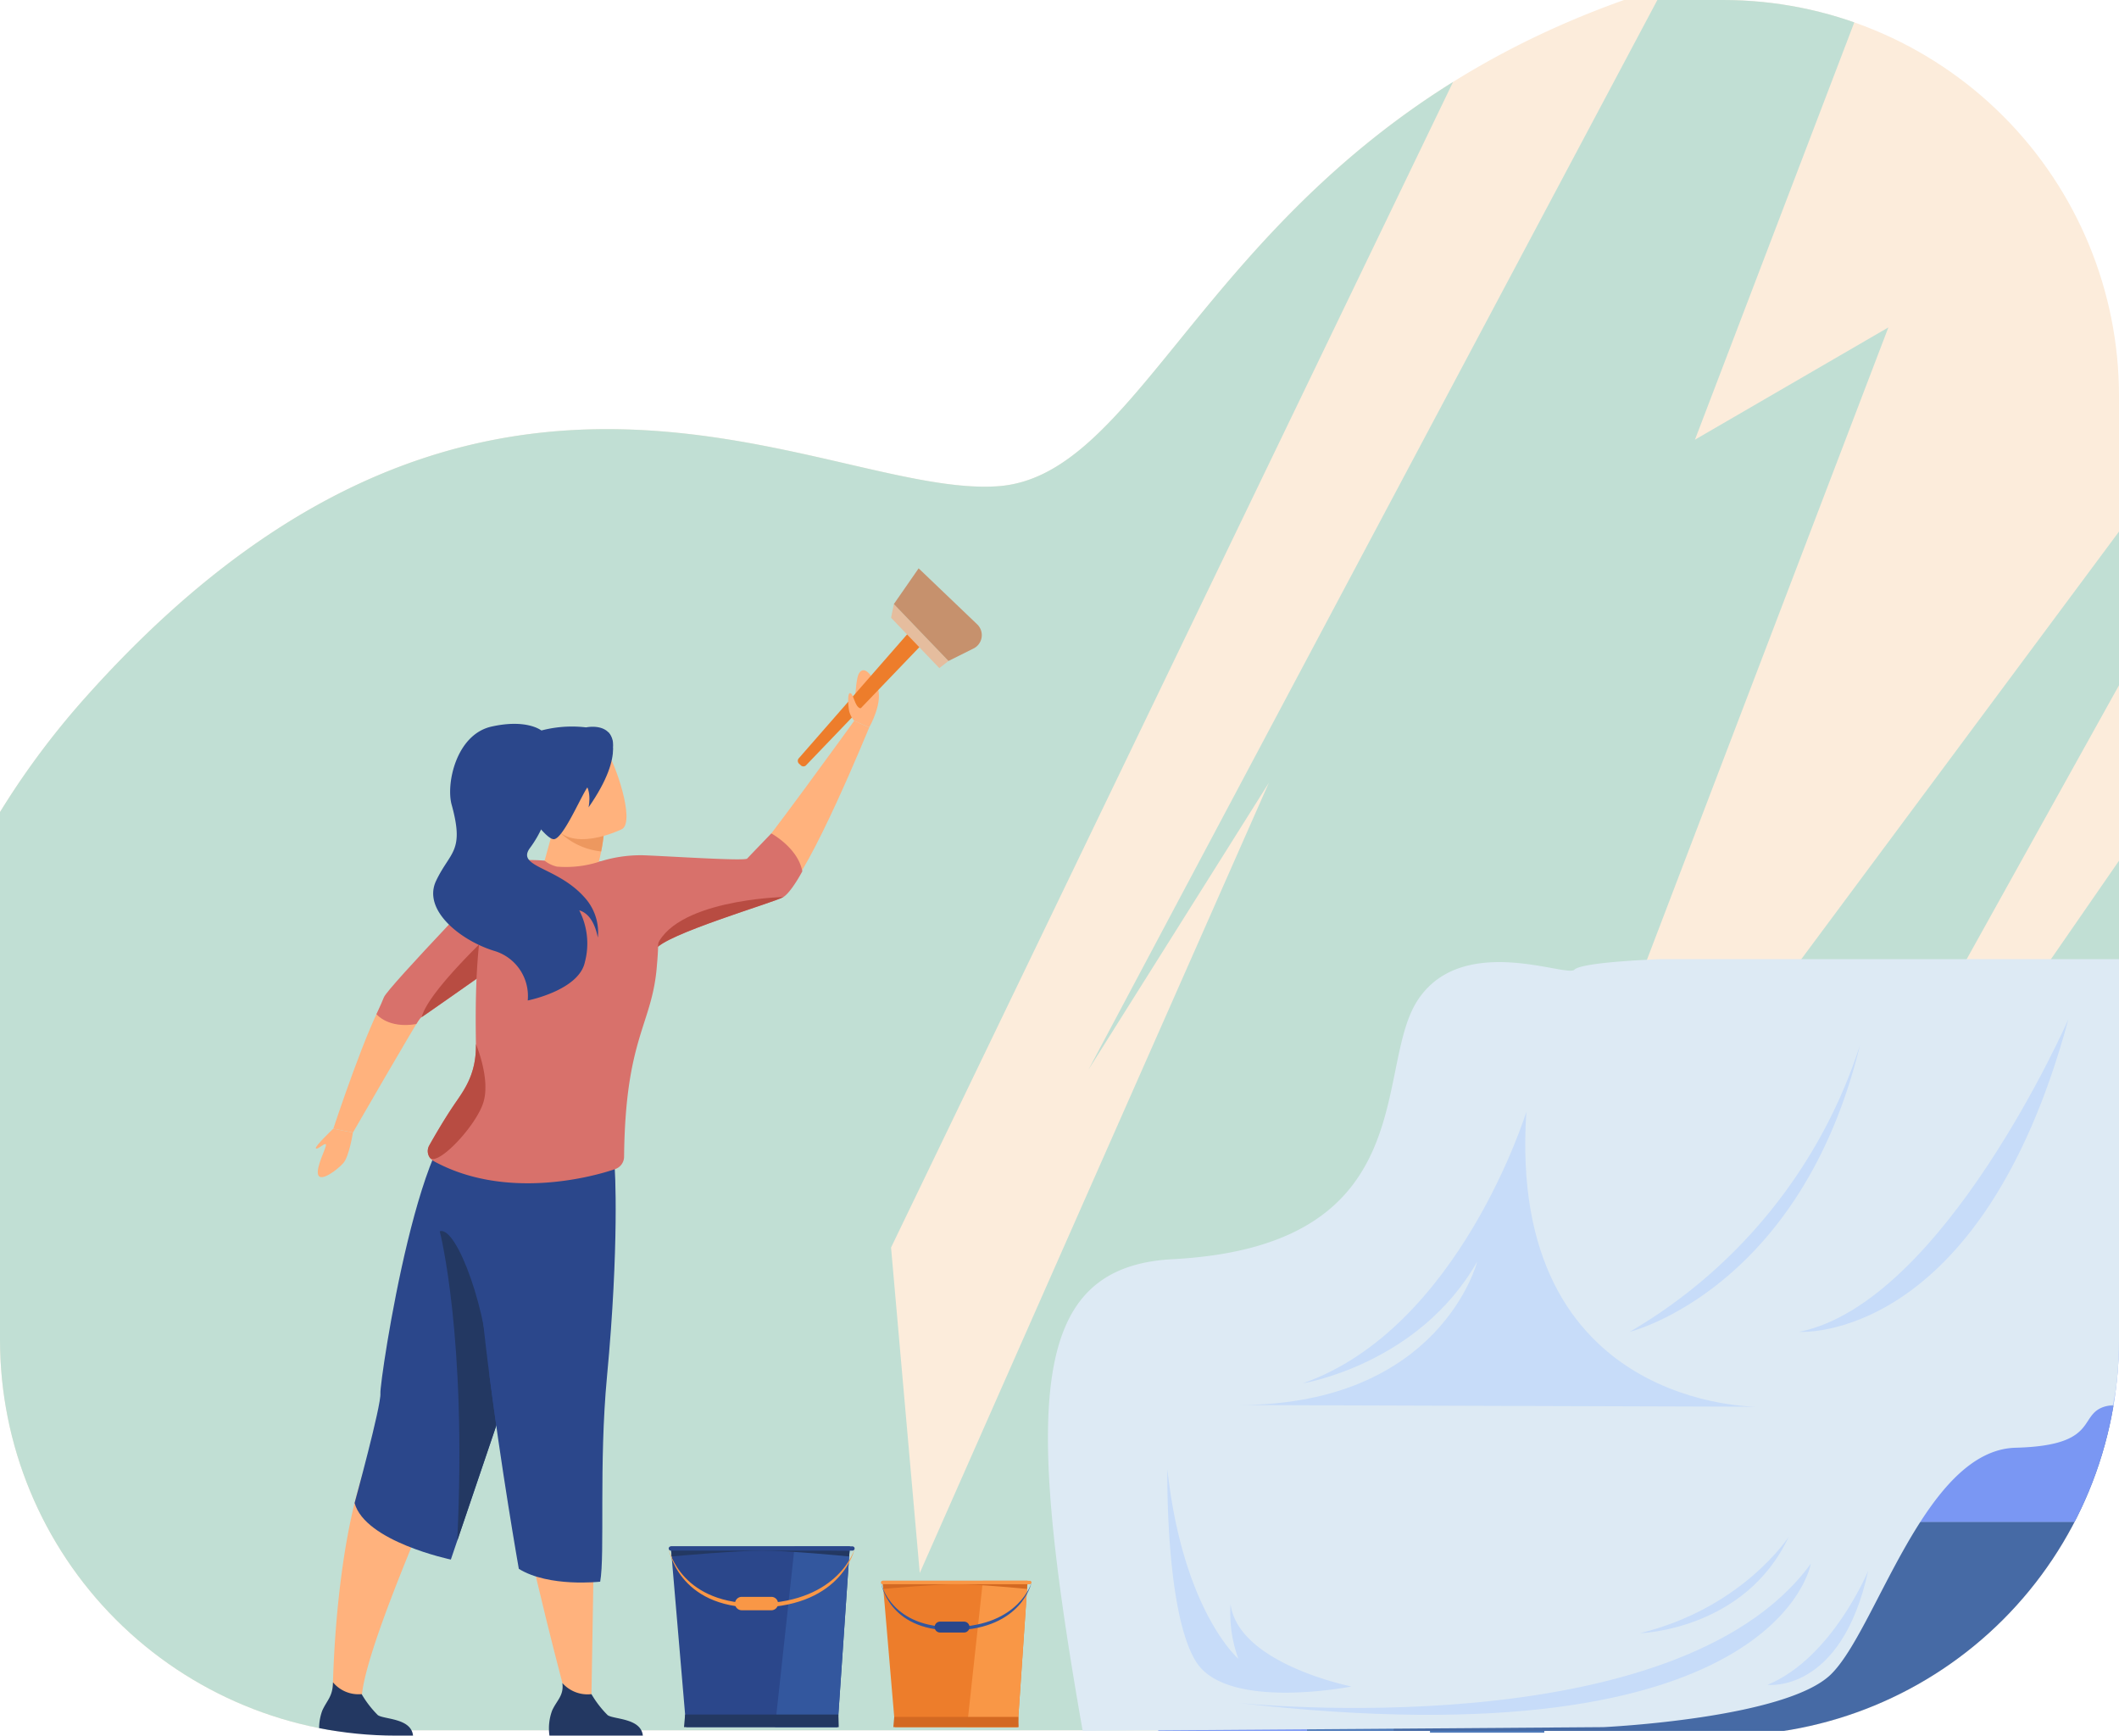 <svg xmlns="http://www.w3.org/2000/svg" xmlns:xlink="http://www.w3.org/1999/xlink" width="272.955" height="223.556" viewBox="0 0 272.955 223.556">
    <defs>
        <clipPath id="clip-path">
            <path id="Path_5298" data-name="Path 5298" d="M51,0H221.955a51,51,0,0,1,51,51V172.556a51,51,0,0,1-51,51H51a51,51,0,0,1-51-51V51A51,51,0,0,1,51,0Z" transform="translate(1387.187 1745.517)" fill="#dfdeff"/>
        </clipPath>
    </defs>
    <g id="Mask_Group_66" data-name="Mask Group 66" transform="translate(-1387.187 -1745.517)" clip-path="url(#clip-path)">
        <g id="Group_4201" data-name="Group 4201" transform="translate(1356.689 1713.257)">
            <path id="Path_5298-2" data-name="Path 5298" d="M29.789,255.125c-3.7-7.708-23.106-51.509-9.538-95.568a98.807,98.807,0,0,1,10.895-23.743c.2-.319.4-.636.61-.954a103.959,103.959,0,0,1,9.788-12.812C70,90.164,96.249,85.838,117.782,88.006c17.182,1.726,31.361,7.591,41.272,6.882,22.329-1.592,29.49-51.8,95.547-66.943a195.507,195.507,0,0,1,42.749-4.794c41.3-.053,82.471,13.455,87.893,50.749a65.289,65.289,0,0,1,.007,17.654,94.394,94.394,0,0,1-3.034,14.365,157.951,157.951,0,0,1-13.154,31.061c-19.6,36.2,6.048,42.511,29.223,56.869q1.429.885,2.843,1.815c14.485,9.544,28.113,48.348,15.9,59.472Z" transform="translate(0 0)" fill="#fcecdb"/>
            <path id="Path_5299" data-name="Path 5299" d="M324.3,82.544l-4.808-3.893-97.805,131.62L273.746,73.935,248.829,88.4l24.528-64.236A188.015,188.015,0,0,0,254.6,27.45q-5.08,1.165-9.7,2.6L170.715,169.532,193.938,132.6,148.976,234.375l-3.7-41.922L217.67,42.32C184.482,63,176.282,93.164,159.054,94.392c-9.911.709-24.09-5.156-41.272-6.882C96.249,85.341,70,89.668,41.545,121.552a103.959,103.959,0,0,0-9.788,12.812q-.308.478-.61.954a98.807,98.807,0,0,0-10.895,23.743c-13.568,44.059,5.841,87.86,9.538,95.568l230.646.007L351.371,73.323,239.178,235.6Z" transform="translate(0 0.496)" fill="#c1dfd4"/>
            <g id="Group_4192" data-name="Group 4192" transform="translate(71.177 110.066)">
                <path id="Path_5300" data-name="Path 5300" d="M101.435,94.634s1.944-3.358.992-5.344-1.819-2.51-2.337-1.558-.584,6.052-.584,6.052Z" transform="translate(-30.149 -78.75)" fill="#ffb27d"/>
                <g id="Group_4191" data-name="Group 4191" transform="translate(62.09 0)">
                    <path id="Path_5301" data-name="Path 5301" d="M94.814,100.916l.183.168a.48.48,0,0,0,.666.033L110.325,85.83l-1.457-1.788L94.721,100.224A.5.5,0,0,0,94.814,100.916Z" transform="translate(-94.623 -80.327)" fill="#ed7d2b"/>
                    <path id="Path_5302" data-name="Path 5302" d="M102.694,83.313l6.217,6.483,1.175-.916-7.033-7.334Z" transform="translate(-90.681 -81.546)" fill="#e5bd9e"/>
                </g>
                <path id="Path_5303" data-name="Path 5303" d="M83.874,137.215c.2,1.523-25.577,54.188-25.767,63.9l-3.744.2s0-26.163,7.3-36.5a6.511,6.511,0,0,0,1.191-3.536c.277-8.136,1.927-36.8,11.405-35.756C85.3,126.739,83.874,137.215,83.874,137.215Z" transform="translate(-52.196 -60.081)" fill="#ffb27d"/>
                <path id="Path_5304" data-name="Path 5304" d="M56.263,175.822c1.371,4.979,12.4,7.281,12.4,7.281l.823-2.426.179-.525,4.851-14.308,1.887-5.565,4.985-14.693s-2.8-17.044-9.587-19.836S59.464,160.181,59.589,161.7,56.263,175.822,56.263,175.822Z" transform="translate(-51.267 -60.031)" fill="#2b478b"/>
                <path id="Path_5305" data-name="Path 5305" d="M65.292,181.725H53.261a6.606,6.606,0,0,1,.34-3.225c.6-1.335,1.356-1.806,1.376-3.644a4.257,4.257,0,0,0,3.693,1.522,13.2,13.2,0,0,0,2.087,2.706C61.544,179.649,65.05,179.447,65.292,181.725Z" transform="translate(-52.766 -35.975)" fill="#233862"/>
                <path id="Path_5306" data-name="Path 5306" d="M65.888,175.692l.179-.525,4.851-14.308-.86-6.254c-.088-7.949-4.2-19.526-6.424-18.765C63.635,135.841,67.162,149.368,65.888,175.692Z" transform="translate(-47.667 -55.047)" fill="#233862"/>
                <path id="Path_5307" data-name="Path 5307" d="M76.793,104.01s-13.389,14-15.594,17.139-6.773,16.989-6.773,16.989l2.52.513s8.033-13.91,8.664-14.765,11.184-7.943,11.184-7.943Z" transform="translate(-52.165 -70.576)" fill="#ffb27d"/>
                <path id="Path_5308" data-name="Path 5308" d="M58.155,123.4s1.5,1.9,5.137,1.27c0,0,.464-.8.687-.893.133-.057,6.6-4.6,11.791-8.256,3.494-2.458,6.4-4.51,6.4-4.51l-7.2-7s-15.3,15.873-15.847,17.2S58.155,123.4,58.155,123.4Z" transform="translate(-50.343 -70.576)" fill="#d8716b"/>
                <path id="Path_5309" data-name="Path 5309" d="M62.068,121.024c.133-.057,6.6-4.6,11.791-8.256a.022.022,0,0,0,0-.011,6.585,6.585,0,0,0-2.285-3.109S62.972,117.55,62.068,121.024Z" transform="translate(-48.432 -67.822)" fill="#b84c42"/>
                <path id="Path_5310" data-name="Path 5310" d="M72.045,109.594h6.807a23.724,23.724,0,0,0,1.468-4.777,24.471,24.471,0,0,0,.4-2.88c.04-.55.04-.866.04-.866l-5.84-1.927-.663,2.414Z" transform="translate(-43.56 -72.952)" fill="#ffb27d"/>
                <path id="Path_5311" data-name="Path 5311" d="M73.528,100.846a9.046,9.046,0,0,0,6.066,3.26,24.471,24.471,0,0,0,.4-2.88A13.126,13.126,0,0,0,73.528,100.846Z" transform="translate(-42.835 -72.242)" fill="#ed985f"/>
                <path id="Path_5312" data-name="Path 5312" d="M83.2,104.808s-6.968,3.452-9.051-.921-4.385-6.872-.024-9.261,6.027-1.135,7.077.155S84.955,103.8,83.2,104.808Z" transform="translate(-43.757 -75.818)" fill="#ffb27d"/>
                <path id="Path_5313" data-name="Path 5313" d="M80.582,126.437s1,32.738.994,42.521-.429,32.313-.429,32.313l-1.865.72L77.4,199.836s-6.794-25.76-6.176-29.34c1.536-8.885-9.805-17.263,2.011-43C76.655,120.044,80.582,126.437,80.582,126.437Z" transform="translate(-45.638 -60.868)" fill="#ffb27d"/>
                <path id="Path_5314" data-name="Path 5314" d="M85.182,181.7H73.151a6.606,6.606,0,0,1,.34-3.225c.6-1.335,1.545-1.941,1.319-3.557a4.333,4.333,0,0,0,3.75,1.435,13.2,13.2,0,0,0,2.088,2.706C81.434,179.62,84.94,179.418,85.182,181.7Z" transform="translate(-43.052 -35.946)" fill="#233862"/>
                <path id="Path_5315" data-name="Path 5315" d="M79.578,119.624s18.2-3.436,21.312-5.89S111.655,92.5,111.655,92.5l-1.93-.85s-12.64,17.506-13.519,18-14.379-.839-16.628,1.257S79.578,119.624,79.578,119.624Z" transform="translate(-40.369 -76.613)" fill="#ffb27d"/>
                <path id="Path_5316" data-name="Path 5316" d="M84.629,130.883c.1.311.642,10.475-.952,27.325-1.061,11.212-.246,22.943-.876,26.406,0,0-6.581.757-10.48-1.654,0,0-9.266-52.372-4-54.149S84.629,130.883,84.629,130.883Z" transform="translate(-46.169 -58.692)" fill="#2b478b"/>
                <path id="Path_5317" data-name="Path 5317" d="M77.4,105.063l7.25,11.466a.417.417,0,0,1,.042-.148.007.007,0,0,0,0-.006c.912-1.9,15.468-6.142,16.486-6.79,1.047-.666,2.437-3.309,2.437-3.309-.562-3.023-3.994-4.88-3.994-4.88s-2.79,2.89-3.107,3.239S86,104.3,83.045,104.206A17.43,17.43,0,0,0,77.4,105.063Z" transform="translate(-40.945 -71.852)" fill="#d8716b"/>
                <path id="Path_5318" data-name="Path 5318" d="M82.3,113.687c.912-1.9,15.468-6.142,16.486-6.79C98.786,106.9,84.265,107.23,82.3,113.687Z" transform="translate(-38.551 -69.165)" fill="#b84c42"/>
                <path id="Path_5319" data-name="Path 5319" d="M62.876,142.054l.006.008a1.405,1.405,0,0,0,.468.413c9.046,4.975,20.024,2.188,23.389,1.032a1.7,1.7,0,0,0,1.146-1.594c.168-15.63,3.7-16.955,4.246-24.853a34.745,34.745,0,0,0-1.176-12.791l-6.136-.393a14.036,14.036,0,0,1-5.582.672,4,4,0,0,1-1.592-.769s-3.953-.35-4.844.383c-3.972,3.269-4.126,15.315-4,23.244.067,4.1-1.7,6.144-2.976,8.059-1.209,1.811-2.346,3.77-3.041,5.006A1.474,1.474,0,0,0,62.876,142.054Z" transform="translate(-48.174 -70.729)" fill="#d8716b"/>
                <path id="Path_5320" data-name="Path 5320" d="M62.876,134.274l.006.008c1.024,1.091,5.925-4.089,6.876-7.136s-.956-7.521-.956-7.521c.067,4.1-1.7,6.144-2.976,8.059-1.209,1.811-2.346,3.77-3.041,5.006A1.474,1.474,0,0,0,62.876,134.274Z" transform="translate(-48.174 -62.949)" fill="#b84c42"/>
                <path id="Path_5321" data-name="Path 5321" d="M57.687,127.453s-.474,3.071-1.235,3.928-2.9,2.475-3.237,1.523,1.047-3.47,1-3.877-1,.63-1.285.469,2.237-2.555,2.237-2.555Z" transform="translate(-52.907 -59.376)" fill="#ffb27d"/>
                <path id="Path_5322" data-name="Path 5322" d="M79.747,92.254s2.788-.611,3.393,1.574-2.441,4.833-3.393,6.413-3.012,6.3-4.124,6.413-4.09-4.547-5.266-5.595-2.319-6,1.583-7.711A15.494,15.494,0,0,1,79.747,92.254Z" transform="translate(-44.93 -76.37)" fill="#2b478b"/>
                <path id="Path_5323" data-name="Path 5323" d="M70.946,121.16a6.06,6.06,0,0,1,4.3,6.384s6.6-1.3,7.362-4.95a9.315,9.315,0,0,0-.73-6.664c1.434.429,2.091,1.994,2.4,3.513a6.693,6.693,0,0,0-1.761-5.226c-3.5-3.912-8.808-3.848-6.982-6.315,5.257-7.108,1.463-15.138,1.463-15.138s-1.858-1.517-6.413-.5-5.883,7.368-5.141,10.057c1.685,6.092-.19,6-2,9.805S66.688,119.87,70.946,121.16Z" transform="translate(-47.946 -76.484)" fill="#2b478b"/>
                <path id="Path_5324" data-name="Path 5324" d="M99.761,92.817a3.149,3.149,0,0,1-.648-1.229c-.127-.635-.287-2.54.19-2.317s.635,2.607,1.809,1.764S99.761,92.817,99.761,92.817Z" transform="translate(-30.405 -77.782)" fill="#ffb27d"/>
                <path id="Path_5325" data-name="Path 5325" d="M79.747,92.651s2.451,2.473-2.563,9.662c0,0,.73-3.246-1.555-3.722S79.747,92.651,79.747,92.651Z" transform="translate(-42.05 -76.123)" fill="#2b478b"/>
            </g>
            <path id="Path_5326" data-name="Path 5326" d="M102.936,83.055l3.191-4.6,7.541,7.212a1.924,1.924,0,0,1-.472,3.112l-3.227,1.607Z" transform="translate(42.704 27.011)" fill="#c6916d"/>
            <g id="Group_4193" data-name="Group 4193" transform="translate(167.674 157.163)">
                <path id="Path_5327" data-name="Path 5327" d="M171.665,124.355a11.165,11.165,0,1,0-22.33,0v87.106h14.724v-76.52A11.17,11.17,0,0,0,171.665,124.355Z" transform="translate(-102.31 -113.19)" fill="#4f7bba"/>
                <path id="Path_5328" data-name="Path 5328" d="M247.433,169.378h-90.6V128.055A14.865,14.865,0,0,1,171.7,113.19h85.883Z" transform="translate(-98.647 -113.189)" fill="#b2cbfd"/>
                <rect id="Rectangle_2229" data-name="Rectangle 2229" width="33.026" height="59.67" transform="translate(15.593 38.378)" fill="#4f7bba"/>
                <path id="Rectangle_2230" data-name="Rectangle 2230" d="M3.713,0H71.677V14.962H3.712A3.712,3.712,0,0,1,0,11.25V3.713A3.713,3.713,0,0,1,3.713,0Z" transform="translate(36.909 56.189)" fill="#7a97f3"/>
                <path id="Path_5329" data-name="Path 5329" d="M117.74,154.567a15.593,15.593,0,1,1,31.185,0v44.078H129.763v-28.9A15.6,15.6,0,0,1,117.74,154.567Z" transform="translate(-117.74 -100.597)" fill="#7a97f3"/>
                <path id="Path_5330" data-name="Path 5330" d="M288.963,169.378H200.79V128.055a14.865,14.865,0,0,1,14.865-14.865h71.9Z" transform="translate(-77.18 -113.189)" fill="#b2cbfd"/>
                <rect id="Rectangle_2231" data-name="Rectangle 2231" width="49.736" height="59.67" transform="translate(163.939 38.378)" fill="#466aa5"/>
                <path id="Path_5331" data-name="Path 5331" d="M273.911,124.445a11.166,11.166,0,1,0-22.33,0v86.676h14.724V135.115A11.252,11.252,0,0,0,273.911,124.445Z" transform="translate(-52.374 -113.189)" fill="#466aa5"/>
                <path id="Rectangle_2232" data-name="Rectangle 2232" d="M3.712,0h61.57V14.962H3.712A3.712,3.712,0,0,1,0,11.25V3.712A3.712,3.712,0,0,1,3.712,0Z" transform="translate(91.961 56.189)" fill="#4f7bba"/>
                <path id="Rectangle_2233" data-name="Rectangle 2233" d="M3.712,0h61.57V14.962H3.713A3.713,3.713,0,0,1,0,11.25V3.712A3.712,3.712,0,0,1,3.712,0Z" transform="translate(93.24 56.189)" fill="#7a97f3"/>
                <path id="Path_5332" data-name="Path 5332" d="M248.6,154.567a15.593,15.593,0,1,0-31.185,0v44.078h19.162V169.219C243.462,167.6,248.6,161.951,248.6,154.567Z" transform="translate(-69.063 -100.597)" fill="#7a97f3"/>
                <rect id="Rectangle_2234" data-name="Rectangle 2234" width="106.002" height="26.898" transform="translate(42.345 71.151)" fill="#466aa5"/>
                <circle id="Ellipse_497" data-name="Ellipse 497" cx="3.133" cy="3.133" r="3.133" transform="translate(160.126 51.529)" fill="#4f7bba"/>
                <circle id="Ellipse_498" data-name="Ellipse 498" cx="3.133" cy="3.133" r="3.133" transform="translate(11.908 51.529)" fill="#4f7bba"/>
                <path id="Path_5333" data-name="Path 5333" d="M228.472,151.215s2.014-3.261,4.86-3.2c0,0-3.1-.9-6.075,2.526l.543,2.078c2.393-.875,2.095,4.512,2.095,4.512S231.755,149.722,228.472,151.215Z" transform="translate(-64.253 -96.232)" fill="#4f7bba"/>
                <path id="Path_5334" data-name="Path 5334" d="M228.522,144.529s-2.179,4.541-.107,7.9-1.357.508-1.357.508S225.308,149.361,228.522,144.529Z" transform="translate(-64.583 -97.884)" fill="#4f7bba"/>
                <path id="Path_5335" data-name="Path 5335" d="M123.65,152.754s.426-3.069,5.329-2.835,0,1.527,0,1.527A5.8,5.8,0,0,0,123.65,152.754Z" transform="translate(-114.854 -95.258)" fill="#4f7bba"/>
            </g>
            <g id="Group_4195" data-name="Group 4195" transform="translate(116.638 231.439)">
                <path id="Path_5336" data-name="Path 5336" d="M106.694,163.093l-.037.544-.05.755-1.5,21.985H85.615L83.739,164.39l-.087-1.02-.024-.277Z" transform="translate(-83.364 -163.093)" fill="#2b478b"/>
                <path id="Path_5337" data-name="Path 5337" d="M102.289,163.093l-.037.544-.05.755-1.5,21.985H92.648l2.53-23.284Z" transform="translate(-78.958 -163.093)" fill="#33579e"/>
                <path id="Path_5338" data-name="Path 5338" d="M106.649,163.547l-.05.755c-.848-.084-7.733-.75-11.138-.75-3.386,0-10.747.657-11.729.747l-.087-1.02Z" transform="translate(-83.356 -163.002)" fill="#233862"/>
                <path id="Path_5339" data-name="Path 5339" d="M107.122,163.644h-23.4a.276.276,0,0,1-.275-.275h0a.276.276,0,0,1,.275-.275h23.4a.276.276,0,0,1,.275.275h0a.276.276,0,0,1-.275.275Z" transform="translate(-83.451 -163.093)" fill="#2b478b"/>
                <g id="Group_4194" data-name="Group 4194" transform="translate(0 0.275)">
                    <path id="Path_5340" data-name="Path 5340" d="M94.718,170.893c-10.1,0-11.254-7.538-11.267-7.615h0c.053.3,1.676,7.33,11.791,7.08,10.155-.26,12.139-6.963,12.156-7.032h0c-.017.073-1.585,7.29-12.142,7.56C95.073,170.892,94.894,170.893,94.718,170.893Z" transform="translate(-83.451 -163.278)" fill="#f99746"/>
                </g>
                <path id="Path_5341" data-name="Path 5341" d="M93.87,169.19H90.052a.867.867,0,0,1-.864-.864h0a.867.867,0,0,1,.864-.864H93.87a.867.867,0,0,1,.864.864h0A.867.867,0,0,1,93.87,169.19Z" transform="translate(-80.648 -160.96)" fill="#f99746"/>
                <path id="Path_5342" data-name="Path 5342" d="M104.706,179.272H84.774l.143-1.628h19.744Z" transform="translate(-82.804 -155.987)" fill="#233862"/>
            </g>
            <g id="Group_4197" data-name="Group 4197" transform="translate(143.975 235.868)">
                <path id="Path_5343" data-name="Path 5343" d="M120.641,166.069l-.03.443-.043.612-.152,2.252-.725,10.633-.334,4.916H103.569l-.421-4.916-.9-10.6-.2-2.291-.069-.824-.017-.226Z" transform="translate(-101.746 -166.069)" fill="#ed7d2b"/>
                <path id="Path_5344" data-name="Path 5344" d="M117.071,166.07l-.03.44-.041.612-1.213,17.8h-6.523l2.049-18.854Z" transform="translate(-98.18 -166.068)" fill="#f99746"/>
                <path id="Path_5345" data-name="Path 5345" d="M120.6,166.437l-.041.612c-.686-.068-6.262-.607-9.019-.607-2.742,0-8.7.533-9.5.605l-.071-.826Z" transform="translate(-101.741 -165.995)" fill="#d36922"/>
                <path id="Path_5346" data-name="Path 5346" d="M120.985,166.515H102.04a.224.224,0,0,1-.223-.223h0a.224.224,0,0,1,.223-.223h18.945a.223.223,0,0,1,.223.223h0a.223.223,0,0,1-.223.223Z" transform="translate(-101.817 -166.069)" fill="#f99746"/>
                <g id="Group_4196" data-name="Group 4196" transform="translate(0.001 0.225)">
                    <path id="Path_5347" data-name="Path 5347" d="M110.941,172.386c-8.174,0-9.113-6.1-9.123-6.166h0c.043.244,1.357,5.935,9.547,5.733,8.223-.211,9.829-5.638,9.843-5.694h0c-.014.059-1.283,5.9-9.832,6.122Z" transform="translate(-101.818 -166.22)" fill="#33579e"/>
                </g>
                <path id="Path_5348" data-name="Path 5348" d="M110.255,171.007h-3.091a.7.7,0,0,1-.7-.7h0a.7.7,0,0,1,.7-.7h3.091a.7.7,0,0,1,.7.7h0a.7.7,0,0,1-.7.7Z" transform="translate(-99.548 -164.34)" fill="#2b478b"/>
                <path id="Path_5349" data-name="Path 5349" d="M119.03,179.17H102.89l.115-1.318h15.987Z" transform="translate(-101.294 -160.314)" fill="#d36922"/>
            </g>
            <path id="Path_5350" data-name="Path 5350" d="M272.6,114.741a1.477,1.477,0,0,0-1.1-2.467H195.314s-10.254.338-11.234,1.364-14.477-4.855-20.207,3.967.9,31.668-31.668,33.326c-18.4,1.056-18.85,18.662-11.461,60.754l67.067-.488s23.412-1.082,29.293-6.773,12.064-28.913,23.826-29.215,7.389-4.967,12.516-5.5C253.447,169.71,261.567,126.766,272.6,114.741Z" transform="translate(49.217 43.526)" fill="#ddeaf4"/>
            <path id="Path_5351" data-name="Path 5351" d="M169.848,125.481s-8.6,27.9-28.8,34.985c0,0,14.929-2.413,22.469-15.683,0,0-4.675,18.477-30.763,18.477l66.954.217S167.285,163.934,169.848,125.481Z" transform="translate(57.265 49.976)" fill="#c7dcf9"/>
            <path id="Path_5352" data-name="Path 5352" d="M215.966,117.477s-15.985,36.5-34.684,40.265C181.283,157.741,204.656,159.4,215.966,117.477Z" transform="translate(80.967 46.067)" fill="#c7dcf9"/>
            <path id="Path_5353" data-name="Path 5353" d="M196.287,119.706a66.143,66.143,0,0,1-29.67,36.947S188.613,151.269,196.287,119.706Z" transform="translate(73.805 47.156)" fill="#c7dcf9"/>
            <path id="Path_5354" data-name="Path 5354" d="M132.752,182.534s56.4,5.881,73.74-17.945C206.492,164.589,202.27,190.526,132.752,182.534Z" transform="translate(57.265 69.076)" fill="#c7dcf9"/>
            <path id="Path_5355" data-name="Path 5355" d="M186.676,162.258s-5.9,9.176-19.172,12.43C167.5,174.689,181.042,174.322,186.676,162.258Z" transform="translate(74.238 67.938)" fill="#c7dcf9"/>
            <path id="Path_5356" data-name="Path 5356" d="M191.516,165.2s-4.6,11.234-12.969,14.7C178.547,179.9,188.047,181.106,191.516,165.2Z" transform="translate(79.631 69.373)" fill="#c7dcf9"/>
            <path id="Path_5357" data-name="Path 5357" d="M126.607,156.416s-.3,18.5,3.72,24.831,19.994,3.155,19.994,3.155-14.566-2.887-15.571-10.61a17.073,17.073,0,0,0,1.005,7.042S128.618,174.713,126.607,156.416Z" transform="translate(54.262 65.084)" fill="#c7dcf9"/>
            <g id="Group_4200" data-name="Group 4200" transform="translate(351.371 210.55)">
                <g id="Group_4198" data-name="Group 4198" transform="translate(6.136)">
                    <path id="Path_5358" data-name="Path 5358" d="M250.748,193.566h34.831l-5.465-44.507H245.283Z" transform="translate(-245.283 -149.059)" fill="#d39e7a"/>
                    <path id="Path_5359" data-name="Path 5359" d="M251.668,193.566H286.5l-5.465-44.507H246.2Z" transform="translate(-244.834 -149.059)" fill="#efcbab"/>
                    <path id="Path_5360" data-name="Path 5360" d="M252.672,190.569h30.745l-4.923-40.092H247.75Z" transform="translate(-244.078 -148.366)" fill="#f9ddbf"/>
                    <path id="Path_5361" data-name="Path 5361" d="M249.217,165.5h31.843l-.276-2.245H248.941Z" transform="translate(-243.497 -142.124)" fill="#efcbab"/>
                    <path id="Path_5362" data-name="Path 5362" d="M272.6,155.691l-.814-6.632H265.15Z" transform="translate(-235.581 -149.059)" fill="#e5bd9e"/>
                    <path id="Path_5363" data-name="Path 5363" d="M247.018,155.691l-.814-6.632h6.632Z" transform="translate(-244.834 -149.059)" fill="#e5bd9e"/>
                    <path id="Path_5364" data-name="Path 5364" d="M268.821,181.142h6.632l-.814-6.632Z" transform="translate(-233.788 -136.629)" fill="#e5bd9e"/>
                    <path id="Path_5365" data-name="Path 5365" d="M256.775,181.142h-6.632l-.814-6.632Z" transform="translate(-243.308 -136.629)" fill="#e5bd9e"/>
                </g>
                <g id="Group_4199" data-name="Group 4199" transform="translate(0 10.684)">
                    <path id="Path_5366" data-name="Path 5366" d="M245.312,190.049h26.461l-4.151-33.812H241.161Z" transform="translate(-241.161 -156.237)" fill="#d39e7a"/>
                    <path id="Path_5367" data-name="Path 5367" d="M246.082,190.049h26.461l-4.152-33.812H241.931Z" transform="translate(-240.785 -156.237)" fill="#efcbab"/>
                    <path id="Path_5368" data-name="Path 5368" d="M246.846,187.772H270.2l-3.74-30.458H243.106Z" transform="translate(-240.211 -155.711)" fill="#f9ddbf"/>
                    <path id="Path_5369" data-name="Path 5369" d="M244.22,168.73h24.191l-.209-1.706H244.011Z" transform="translate(-239.769 -150.969)" fill="#efcbab"/>
                    <path id="Path_5370" data-name="Path 5370" d="M261.981,161.275l-.618-5.038h-5.038Z" transform="translate(-233.755 -156.237)" fill="#e5bd9e"/>
                    <path id="Path_5371" data-name="Path 5371" d="M242.549,161.275l-.618-5.038h5.039Z" transform="translate(-240.785 -156.237)" fill="#e5bd9e"/>
                    <path id="Path_5372" data-name="Path 5372" d="M259.114,180.611h5.039l-.618-5.038Z" transform="translate(-232.393 -146.794)" fill="#e5bd9e"/>
                    <path id="Path_5373" data-name="Path 5373" d="M249.963,180.611h-5.04l-.618-5.038Z" transform="translate(-239.625 -146.794)" fill="#e5bd9e"/>
                </g>
            </g>
        </g>
    </g>
</svg>
